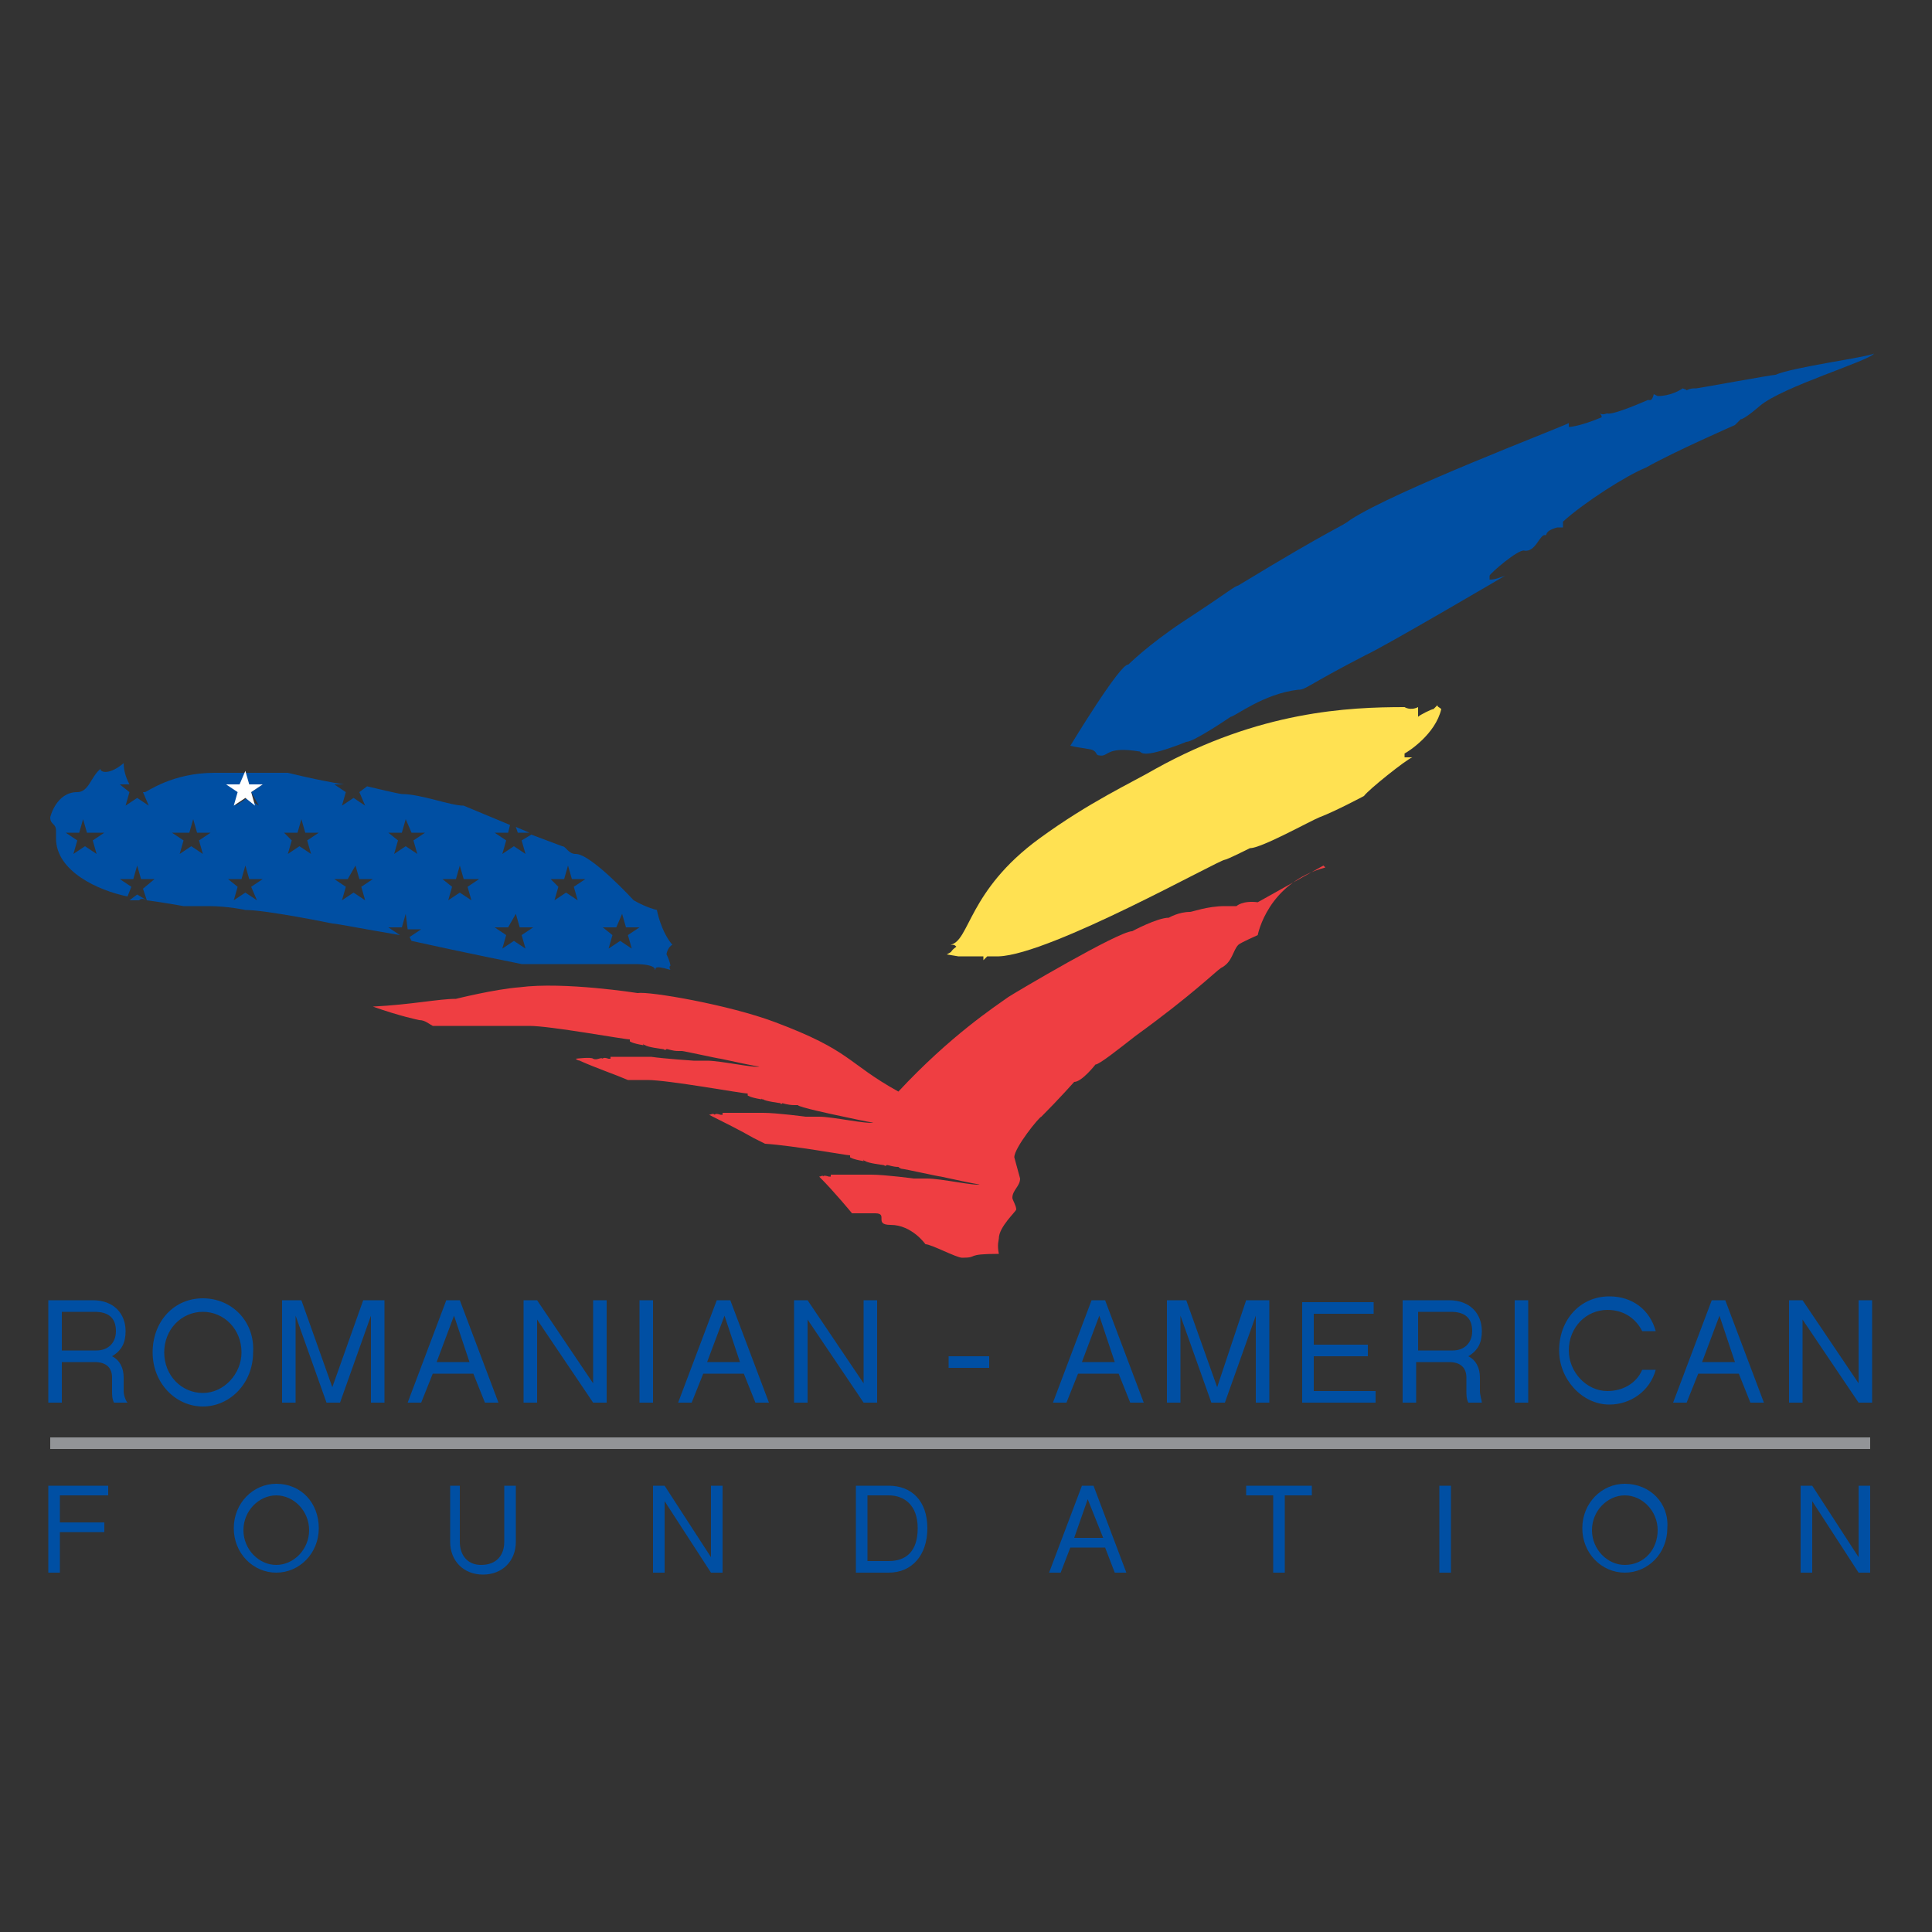 <?xml version="1.0" encoding="utf-8"?>
<!-- Generator: Adobe Illustrator 18.0.0, SVG Export Plug-In . SVG Version: 6.00 Build 0)  -->
<!DOCTYPE svg PUBLIC "-//W3C//DTD SVG 1.1//EN" "http://www.w3.org/Graphics/SVG/1.1/DTD/svg11.dtd">
<svg version="1.1" xmlns="http://www.w3.org/2000/svg" xmlns:xlink="http://www.w3.org/1999/xlink" x="0px" y="0px"
	 viewBox="0 0 100 100" enable-background="new 0 0 100 100" xml:space="preserve">
<rect x="0" y="0" width="100" height="100" fill="#333333" stroke="none"/>
<g id="Layer_1">
</g>
<g id="Layer_2">
	<g>
		<path fill="#004FA3" d="M97,18.3c-0.3,0.4-4.7,1.7-5.9,2.7c0,0-0.8,0.7-1,0.7c0,0-0.1,0.1-0.3,0.3c0,0-3.2,1.4-4.6,2.2
			C84.2,24.6,82,26,80.9,27l0,0.3l-0.3,0c-0.7,0.2-0.5,0.4-0.6,0.4c-0.3-0.1-0.5,0.9-1.1,0.8c-0.3-0.1-1.8,1.2-1.8,1.3v0.2
			c0.3,0,0.5-0.1,0.8-0.2c0,0-6.3,3.7-7.2,4.1c-3.1,1.6-3.1,1.8-3.5,1.8c-1.8,0.2-3.3,1.4-3.5,1.4c0,0-1.9,1.3-2.3,1.3
			c0,0-1.7,0.7-2.2,0.6c0,0-0.1,0-0.2-0.1c-1.8-0.3-1.6,0.3-2.1,0.2c-0.2,0-0.1-0.2-0.4-0.3c-0.5-0.1-0.7-0.1-1.1-0.2
			c0,0,2.6-4.3,3-4.2c0,0,1-1,2.8-2.2c2.6-1.7,2.6-1.8,2.9-1.9c5.1-3.1,5.3-3,5.8-3.4c2.3-1.5,10.7-4.7,11.3-5v0.2
			c0,0,0.5,0,1.7-0.5c0-0.1,0-0.1-0.1-0.2c0.2,0.1,0.3,0,0.4,0c0.3,0.1,2.1-0.7,2.1-0.7c0.1,0,0.2,0.1,0.3-0.3c0.2,0.1,0,0,0.2,0.1
			c0.1,0,0.7,0,1.3-0.4c0.2,0.1,0.1,0,0.2,0.1c0.2-0.1,0.3-0.1,0.5-0.1c0.1,0,3.9-0.7,4.1-0.7C92.8,19,96.6,18.5,97,18.3"/>
		<path fill="#FFE152" d="M74.4,36.5c0,0.1,0.1,0.1,0.2,0.2c-0.3,1.3-1.7,2.2-1.9,2.3v0.2h0.4c-0.3,0.1-2.3,1.7-2.5,2
			c0,0-1.5,0.8-2.3,1.1c-0.5,0.2-3,1.6-3.6,1.6c0,0-1.2,0.6-1.3,0.6c-0.3,0-9,4.9-11.7,5h-0.6c0,0,0,0-0.2,0.2v-0.2
			c-0.5,0-1,0-1.3,0L49,49.4c0.4-0.2,0.1-0.1,0.5-0.4c-0.1-0.1-0.1-0.1-0.3-0.1c1-0.2,0.9-2.8,4.6-5.5c2.6-1.9,4.8-2.9,6-3.6
			c5.4-3,10-3.2,12.9-3.2c0,0,0.3,0.2,0.7,0v0.5c0.1-0.1,0.7-0.4,0.8-0.4L74.4,36.5z"/>
		<path fill="#EF3E42" d="M68.5,44.8l0.1,0.1c-3,0.8-3.5,3.5-3.5,3.5s-0.9,0.4-1,0.5c-0.3,0.3-0.3,0.9-0.9,1.2
			c-0.3,0.2-1.5,1.4-4.4,3.5c-0.9,0.7-1.9,1.5-2.1,1.5c0,0-0.7,0.9-1.1,0.9c0,0-0.8,0.9-1.7,1.8c-0.1,0-1.4,1.6-1.4,2.1l0.3,1.1
			c0,0.4-0.4,0.6-0.4,1c0,0.1,0.2,0.4,0.2,0.6c0,0.1-0.9,0.9-0.9,1.5c0,0.1-0.1,0.3,0,0.8c-1.8,0-1,0.2-1.9,0.2
			c-0.3,0-1.6-0.7-1.9-0.7c0,0-0.7-1-1.8-1c-0.9,0-0.1-0.6-0.8-0.6h-1.2c0,0-0.9-1.1-1.7-1.9c0.1,0,0.2-0.1,0.2,0c0,0,0-0.1,0.3,0
			c0,0,0,0,0.1,0l0-0.1c0.6,0,1.7,0,2.1,0c0.7,0,2.2,0.2,2.2,0.2h0.2c0,0,0.5,0,0.5,0c0.7,0,2.5,0.4,2.7,0.3c-0.2,0-1.5-0.3-2-0.4
			c-0.1,0-1.9-0.4-2-0.4c0,0-0.1,0-0.2-0.1l0,0c-0.3,0-0.5-0.1-0.6-0.1l0,0c-0.1,0.1-0.1,0-0.2,0c0,0-0.8-0.1-0.9-0.2
			c0,0-0.1,0-0.1-0.1v0.1c-0.6-0.1-0.7-0.2-0.7-0.2l0-0.1c-0.2,0-2.9-0.5-4.4-0.6c-0.2-0.1-0.4-0.2-0.6-0.3
			c-0.7-0.4-1.5-0.8-2.3-1.2c0.1,0,0.2-0.1,0.3,0c0,0,0-0.1,0.3,0c0,0,0,0,0.1,0l0-0.1c0.6,0,1.7,0,2.1,0c0.7,0,2.2,0.2,2.2,0.2h0.2
			c0,0,0.5,0,0.5,0c0.7,0,2.5,0.4,2.8,0.3c-0.2,0-1.5-0.3-2-0.4c0,0-1.9-0.4-1.9-0.5c0,0-0.1,0-0.2,0l0,0c-0.3,0-0.6-0.1-0.6-0.1
			l0,0c-0.1,0.1-0.1,0-0.1,0c0,0-0.8-0.1-0.9-0.2c-0.1,0-0.1,0-0.1-0.1v0.1c-0.6-0.1-0.7-0.2-0.7-0.2l0-0.1c-0.3,0-4.1-0.7-5.2-0.7
			c-0.2,0-0.3,0-1,0c-0.7-0.3-1.6-0.6-2.5-1l0.1,0c-0.1,0-0.2,0-0.3-0.1l0,0c0,0,0.8-0.1,0.9,0c0.2,0.1,0.4-0.1,0.5,0
			c0,0,0-0.1,0.3,0c0,0,0,0,0.1,0l0-0.1c0.6,0,1.7,0,2.1,0c0.7,0.1,2.2,0.2,2.2,0.2h0.2c0,0,0.5,0,0.5,0c0.7,0,2.5,0.4,2.7,0.3
			c-0.2,0-1.5-0.3-2-0.4c-0.1,0-1.9-0.4-2-0.4c0,0-0.1,0-0.2,0l0,0c-0.3,0-0.5-0.1-0.6-0.1l0,0c-0.1,0.1-0.1,0-0.2,0
			c0,0-0.8-0.1-0.9-0.2c0,0-0.1,0-0.1-0.1v0.1c-0.6-0.1-0.7-0.2-0.7-0.2l0-0.1c-0.3,0-4.1-0.7-5.2-0.7c-0.3,0-0.3,0-2.8,0H23
			c-0.2,0-0.4,0-0.6,0c-0.2-0.1-0.4-0.3-0.7-0.3c0,0-1-0.2-2.4-0.7c2-0.1,3.4-0.4,4.3-0.4c0,0,2-0.5,3.3-0.6
			c2.3-0.3,6.1,0.3,6.1,0.3c0.6-0.1,4.7,0.6,7.1,1.5c4,1.5,3.7,2.1,6.4,3.6c2.7-2.9,5-4.4,5.7-4.9c0.3-0.2,5.7-3.4,6.4-3.4
			c0,0,1.3-0.7,1.9-0.7c0,0,0.5-0.3,1.1-0.3c0.1,0,0.9-0.3,1.8-0.3h0.6c0,0,0.3-0.3,1.1-0.2L68.5,44.8z"/>
		<path fill="#004FA3" d="M26.7,42.8l0.1,0.3h0.6L26.7,42.8z M7.6,46.6l-0.5-0.3l-0.4,0.3c0.2,0,0.4,0,0.5,0
			C7.3,46.5,7.4,46.5,7.6,46.6 M4,43.5l-0.2,0.7l0.6-0.4l0.6,0.4l-0.2-0.7l0.6-0.4H4.5l-0.2-0.7l-0.2,0.7H3.4L4,43.5z M9.5,43.5
			l-0.2,0.7l0.6-0.4l0.6,0.4l-0.2-0.7l0.6-0.4h-0.7l-0.2-0.7l-0.2,0.7H8.9L9.5,43.5z M15.1,43.5l-0.2,0.7l0.6-0.4l0.6,0.4l-0.2-0.7
			l0.6-0.4h-0.7l-0.2-0.7l-0.2,0.7h-0.7L15.1,43.5z M20.6,43.5l-0.2,0.7l0.6-0.4l0.6,0.4l-0.2-0.7l0.6-0.4h-0.7L21,42.4l-0.2,0.7
			h-0.7L20.6,43.5z M26.2,48.4l-0.2,0.7l0.6-0.4l0.6,0.4l-0.2-0.7l0.6-0.4h-0.7l-0.2-0.7L26.3,48h-0.7L26.2,48.4z M31.7,48.4
			l-0.2,0.7l0.6-0.4l0.6,0.4l-0.2-0.7l0.6-0.4h-0.7l-0.2-0.7L31.9,48h-0.7L31.7,48.4z M12.3,45.9l-0.2,0.7l0.6-0.4l0.6,0.4L13,45.9
			l0.6-0.4h-0.7l-0.2-0.7l-0.2,0.7h-0.7L12.3,45.9z M17.9,45.9l-0.2,0.7l0.6-0.4l0.6,0.4l-0.2-0.7l0.6-0.4h-0.7l-0.2-0.7L18,45.5
			h-0.7L17.9,45.9z M23.4,45.9l-0.2,0.7l0.6-0.4l0.6,0.4l-0.2-0.7l0.6-0.4H24l-0.2-0.7l-0.2,0.7h-0.7L23.4,45.9z M28.9,45.9
			l-0.2,0.7l0.6-0.4l0.6,0.4l-0.2-0.7l0.6-0.4h-0.7l-0.2-0.7l-0.2,0.7h-0.7L28.9,45.9z M6.4,39.5c0,0.5,0.2,0.9,0.3,1.1H6.2L6.7,41
			l-0.2,0.7l0.6-0.4l0.6,0.4L7.4,41l0.1,0l0,0c0.1,0,1.4-1,3.6-1c0.6,0,1.1,0,1.6,0l-0.2,0.6h-0.7l0.6,0.4l-0.2,0.7l0.6-0.4l0.6,0.4
			L13,41l0.6-0.4h-0.7L12.7,40c0.7,0,1.4,0,2.2,0c0,0,1.6,0.4,2.9,0.6h-0.5l0.6,0.4l-0.2,0.7l0.6-0.4l0.6,0.4L18.6,41l0.4-0.3
			c0.4,0.1,1.7,0.4,1.8,0.4c1,0,2.5,0.6,3.2,0.6l2.4,1l-0.1,0.4h-0.7l0.6,0.4l-0.2,0.7l0.6-0.4l0.6,0.4l-0.2-0.7l0.5-0.3l1.6,0.6
			c0.2,0,0.3,0.4,0.7,0.4c0.8,0,3,2.4,3,2.4c0.7,0.4,1.2,0.5,1.2,0.5c0,0,0.2,1.1,0.8,1.8c-0.2,0.1-0.3,0.4-0.3,0.5
			c0,0,0.2,0.4,0.2,0.6c0,0-0.1,0,0,0.2c-1-0.3-0.7,0-0.8,0c0,0,0.1-0.3-1.1-0.3h-5.8c0,0-3-0.6-5.7-1.2l-0.1-0.2l0.6-0.4h-0.7
			L21,47.3L20.8,48h-0.7l0.6,0.4l0,0c-1.8-0.3-3.3-0.6-3.5-0.6c0,0-3.4-0.7-4.5-0.7c0,0-0.9-0.2-1.9-0.2H9.5c0,0-1.1-0.2-1.9-0.3
			l-0.2-0.6L8,45.5H7.3l-0.2-0.7l-0.2,0.7H6.2l0.6,0.4l-0.2,0.5c-1.5-0.3-3.7-1.3-3.7-3v-0.4c0-0.4-0.3-0.3-0.3-0.7
			c0,0,0.3-1.3,1.4-1.3c0.6,0,0.7-0.8,1.2-1.2C5.2,40,5.7,40.1,6.4,39.5"/>
		<polygon fill="#FFFFFF" points="12.3,41 11.7,40.6 12.4,40.6 12.7,39.9 12.9,40.6 13.6,40.6 13,41 13.2,41.7 12.7,41.3 12.1,41.7 
					"/>
		<path fill="#004FA3" d="M96.8,67.3h-0.6v4.3l-2.9-4.3h-0.7v5.3h0.7v-4.3l2.9,4.3h0.7V67.3z M89.8,70.5h-1.7l0.9-2.4L89.8,70.5z
			 M90,71.1l0.6,1.5h0.7l-2-5.3h-0.7l-2,5.3h0.7l0.6-1.5H90z M85.7,70.9h-0.7c-0.3,0.7-1,1.1-1.8,1.1c-1.1,0-2-1-2-2.1
			c0-1.2,0.9-2.1,2-2.1c0.9,0,1.5,0.5,1.8,1.1h0.7c-0.3-1.1-1.2-1.8-2.4-1.8c-1.5,0-2.6,1.2-2.6,2.8c0,1.5,1.2,2.8,2.6,2.8
			C84.4,72.7,85.4,72,85.7,70.9 M79.1,67.3h-0.7v5.3h0.7V67.3z M73.4,69.9v-2h1.7c0.7,0,1.1,0.3,1.1,1c0,0.6-0.4,1-1,1H73.4z
			 M76.6,72v-0.7c0-0.5-0.2-0.9-0.6-1.1c0.5-0.3,0.7-0.7,0.7-1.3c0-0.9-0.6-1.6-1.7-1.6h-2.4v5.3h0.7v-2.1h1.7
			c0.6,0,0.9,0.3,0.9,0.8v0.7c0,0.2,0,0.4,0.1,0.6h0.7C76.7,72.5,76.6,72.2,76.6,72 M67.4,67.3v5.3h3.8V72H68v-1.8h2.8v-0.6H68v-1.6
			h3.1v-0.6H67.4z M65.5,67.3h-1L63,71.8l-1.6-4.5h-1v5.3h0.7v-4.5l1.6,4.5h0.7l1.6-4.5v4.5h0.7V67.3z M57.7,70.5H56l0.9-2.4
			L57.7,70.5z M57.9,71.1l0.6,1.5h0.7l-2-5.3h-0.7l-2,5.3h0.7l0.6-1.5H57.9z M51.2,70.2h-2.1v0.6h2.1V70.2z M45.3,67.3h-0.6v4.3
			l-2.9-4.3h-0.7v5.3h0.7v-4.3l2.9,4.3h0.7V67.3z M38.3,70.5h-1.7l0.9-2.4L38.3,70.5z M38.5,71.1l0.6,1.5h0.7l-2-5.3h-0.7l-2,5.3
			h0.7l0.6-1.5H38.5z M33.8,67.3h-0.7v5.3h0.7V67.3z M31.3,67.3h-0.6v4.3l-2.9-4.3h-0.7v5.3h0.7v-4.3l2.9,4.3h0.7V67.3z M24.3,70.5
			h-1.7l0.9-2.4L24.3,70.5z M24.5,71.1l0.6,1.5h0.7l-2-5.3h-0.7l-2,5.3h0.7l0.6-1.5H24.5z M19.8,67.3h-1l-1.6,4.5l-1.6-4.5h-1v5.3
			h0.7v-4.5l1.6,4.5h0.7l1.6-4.5v4.5h0.7V67.3z M10.5,72.1c-1.1,0-2-0.9-2-2.1c0-1.2,0.9-2.1,2-2.1c1.1,0,2,0.9,2,2.1
			C12.5,71.1,11.6,72.1,10.5,72.1 M10.5,67.2c-1.5,0-2.6,1.2-2.6,2.8c0,1.6,1.2,2.8,2.6,2.8s2.6-1.2,2.6-2.8
			C13.2,68.4,12,67.2,10.5,67.2 M3.2,69.9v-2h1.7c0.7,0,1.1,0.3,1.1,1c0,0.6-0.4,1-1,1H3.2z M6.4,72v-0.7c0-0.5-0.2-0.9-0.6-1.1
			c0.5-0.3,0.7-0.7,0.7-1.3c0-0.9-0.6-1.6-1.7-1.6H2.5v5.3h0.7v-2.1h1.7c0.6,0,0.9,0.3,0.9,0.8v0.7c0,0.2,0,0.4,0.1,0.6h0.7
			C6.5,72.5,6.4,72.2,6.4,72"/>
		<rect x="2.6" y="74.4" fill="#929497" width="94.2" height="0.6"/>
		<path fill="#004FA3" d="M96.7,76.9h-0.5v3.7l-2.4-3.7h-0.6v4.5h0.6v-3.7l2.4,3.7h0.6V76.9z M84.1,81c-0.9,0-1.7-0.8-1.7-1.8
			c0-1,0.8-1.8,1.7-1.8c0.9,0,1.7,0.8,1.7,1.8C85.8,80.2,85.1,81,84.1,81 M84.1,76.8c-1.2,0-2.2,1-2.2,2.3c0,1.3,1,2.3,2.2,2.3
			s2.2-1,2.2-2.3C86.4,77.8,85.4,76.8,84.1,76.8 M75.1,76.9h-0.6v4.5h0.6V76.9z M67.9,77.4v-0.5h-3.4v0.5h1.4v4h0.6v-4H67.9z
			 M57.1,79.6h-1.5l0.7-2L57.1,79.6z M57.2,80.1l0.5,1.3h0.6l-1.7-4.5H56l-1.7,4.5h0.6l0.5-1.3H57.2z M46,77.4
			c0.8,0,1.5,0.5,1.5,1.7c0,1.2-0.6,1.7-1.5,1.7h-1.1v-3.4H46z M44.3,81.4H46c1.2,0,2-0.9,2-2.3s-0.8-2.2-2-2.2h-1.7V81.4z
			 M37.3,76.9h-0.5v3.7l-2.4-3.7h-0.6v4.5h0.6v-3.7l2.4,3.7h0.6V76.9z M23.8,79.8v-2.9h-0.5v2.9c0,1,0.7,1.7,1.7,1.7
			c1,0,1.7-0.7,1.7-1.7v-2.9h-0.6v2.9c0,0.7-0.4,1.2-1.2,1.2C24.2,81,23.8,80.5,23.8,79.8 M14.3,81c-0.9,0-1.7-0.8-1.7-1.8
			c0-1,0.8-1.8,1.7-1.8c0.9,0,1.7,0.8,1.7,1.8C16,80.2,15.2,81,14.3,81 M14.3,76.8c-1.2,0-2.2,1-2.2,2.3c0,1.3,1,2.3,2.2,2.3
			c1.2,0,2.2-1,2.2-2.3C16.5,77.8,15.6,76.8,14.3,76.8 M3.1,77.4h2.5v-0.5H2.5v4.5h0.6v-2.1h2.3v-0.5H3.1V77.4z"/>
	</g>
</g>
</svg>
